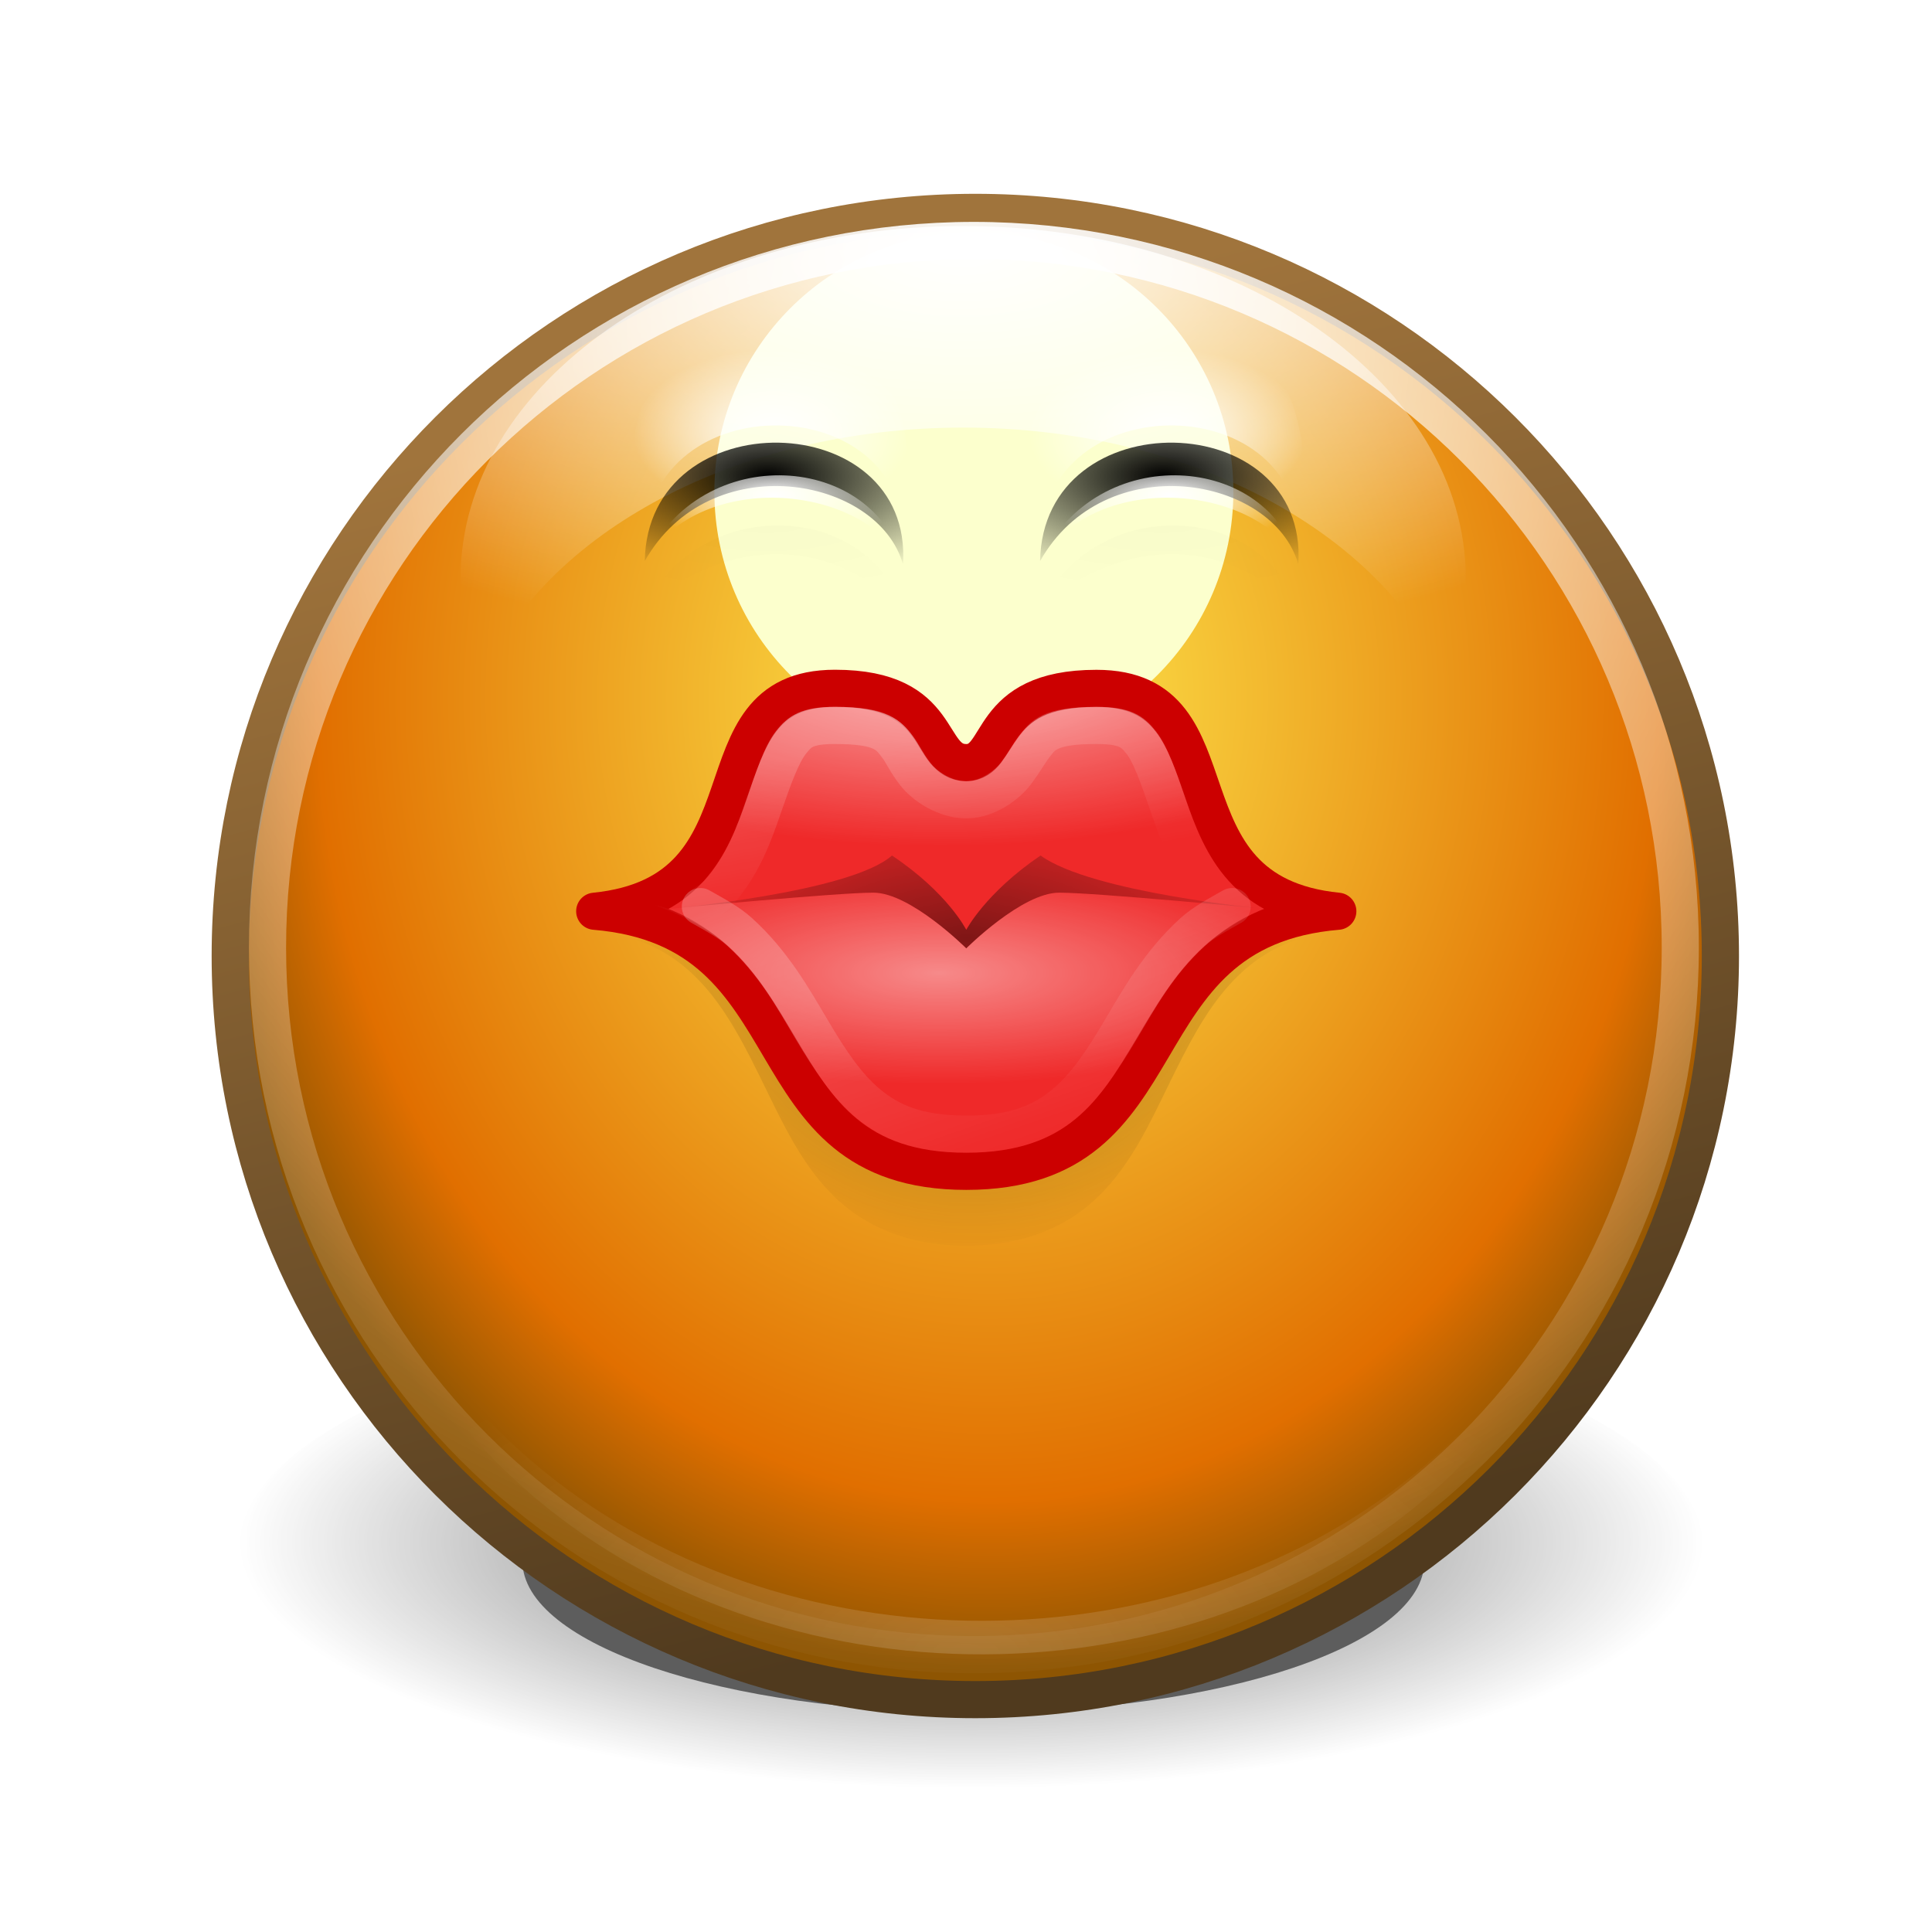 <?xml version="1.0" encoding="UTF-8" standalone="no"?>
<!-- Created with Inkscape (http://www.inkscape.org/) -->

<svg
   xmlns:dc="http://purl.org/dc/elements/1.1/"
   xmlns:cc="http://creativecommons.org/ns#"
   xmlns:rdf="http://www.w3.org/1999/02/22-rdf-syntax-ns#"
   xmlns:svg="http://www.w3.org/2000/svg"
   xmlns="http://www.w3.org/2000/svg"
   xmlns:xlink="http://www.w3.org/1999/xlink"
   xmlns:sodipodi="http://sodipodi.sourceforge.net/DTD/sodipodi-0.dtd"
   xmlns:inkscape="http://www.inkscape.org/namespaces/inkscape"
   width="52"
   height="52"
   id="svg6448"
   version="1.1"
   inkscape:version="0.48.0 r9654"
   sodipodi:docname="21.svg">
  <defs
     id="defs6450">
    <filter
       color-interpolation-filters="sRGB"
       inkscape:collect="always"
       id="filter6552"
       x="-0.089"
       width="1.178"
       y="-0.265"
       height="1.53">
      <feGaussianBlur
         inkscape:collect="always"
         stdDeviation="0.517"
         id="feGaussianBlur6554" />
    </filter>
    <linearGradient
       inkscape:collect="always"
       id="linearGradient5629">
      <stop
         style="stop-color:#000000;stop-opacity:1;"
         offset="0"
         id="stop5631" />
      <stop
         style="stop-color:#000000;stop-opacity:0;"
         offset="1"
         id="stop5633" />
    </linearGradient>
    <filter
       color-interpolation-filters="sRGB"
       inkscape:collect="always"
       id="filter5677"
       x="-0.094"
       width="1.189"
       y="-0.28"
       height="1.561">
      <feGaussianBlur
         inkscape:collect="always"
         stdDeviation="0.548"
         id="feGaussianBlur5679" />
    </filter>
    <linearGradient
       inkscape:collect="always"
       id="linearGradient7083">
      <stop
         style="stop-color:#ffed50;stop-opacity:1"
         offset="0"
         id="stop7085" />
      <stop
         id="stop7087"
         offset="0.827"
         style="stop-color:#e16f00;stop-opacity:1" />
      <stop
         style="stop-color:#8e5502;stop-opacity:1"
         offset="1"
         id="stop7089" />
    </linearGradient>
    <linearGradient
       inkscape:collect="always"
       id="linearGradient6936">
      <stop
         style="stop-color:#a0743c;stop-opacity:1;"
         offset="0"
         id="stop6938" />
      <stop
         style="stop-color:#503a1e;stop-opacity:1"
         offset="1"
         id="stop6940" />
    </linearGradient>
    <filter
       color-interpolation-filters="sRGB"
       inkscape:collect="always"
       id="filter5832"
       x="-0.438"
       width="1.875"
       y="-0.438"
       height="1.875">
      <feGaussianBlur
         inkscape:collect="always"
         stdDeviation="0.798"
         id="feGaussianBlur5834" />
    </filter>
    <linearGradient
       inkscape:collect="always"
       id="linearGradient6005">
      <stop
         style="stop-color:#ffffff;stop-opacity:1;"
         offset="0"
         id="stop6007" />
      <stop
         style="stop-color:#ffffff;stop-opacity:0;"
         offset="1"
         id="stop6009" />
    </linearGradient>
    <filter
       color-interpolation-filters="sRGB"
       inkscape:collect="always"
       id="filter6049">
      <feGaussianBlur
         inkscape:collect="always"
         stdDeviation="1.564"
         id="feGaussianBlur6051" />
    </filter>
    <linearGradient
       inkscape:collect="always"
       id="linearGradient6329">
      <stop
         style="stop-color:#ffffff;stop-opacity:1;"
         offset="0"
         id="stop6331" />
      <stop
         style="stop-color:#ffffff;stop-opacity:0;"
         offset="1"
         id="stop6333" />
    </linearGradient>
    <filter
       color-interpolation-filters="sRGB"
       inkscape:collect="always"
       id="filter6365"
       x="-0.092"
       width="1.184"
       y="-0.208"
       height="1.417">
      <feGaussianBlur
         inkscape:collect="always"
         stdDeviation="0.508"
         id="feGaussianBlur6367" />
    </filter>
    <linearGradient
       inkscape:collect="always"
       id="linearGradient7039">
      <stop
         style="stop-color:#ffffff;stop-opacity:1;"
         offset="0"
         id="stop7041" />
      <stop
         style="stop-color:#ffffff;stop-opacity:0;"
         offset="1"
         id="stop7043" />
    </linearGradient>
    <radialGradient
       inkscape:collect="always"
       xlink:href="#linearGradient5629"
       id="radialGradient5770"
       gradientUnits="userSpaceOnUse"
       gradientTransform="matrix(1,0,0,0.336,0,122.925)"
       cx="314.031"
       cy="185.219"
       fx="314.031"
       fy="185.219"
       r="6.969" />
    <radialGradient
       inkscape:collect="always"
       xlink:href="#linearGradient7083"
       id="radialGradient5772"
       gradientUnits="userSpaceOnUse"
       gradientTransform="matrix(1.028,7.1485621e-7,-8.5798813e-7,1.233,-8.668,-40.211)"
       cx="314.969"
       cy="174.444"
       fx="314.969"
       fy="174.444"
       r="9.031" />
    <linearGradient
       inkscape:collect="always"
       xlink:href="#linearGradient6936"
       id="linearGradient5774"
       gradientUnits="userSpaceOnUse"
       x1="311.258"
       y1="171.423"
       x2="314.969"
       y2="185.478" />
    <radialGradient
       inkscape:collect="always"
       xlink:href="#linearGradient6005"
       id="radialGradient5776"
       gradientUnits="userSpaceOnUse"
       gradientTransform="matrix(1,0,0,0.58,0,80.585)"
       cx="140.193"
       cy="273.697"
       fx="140.193"
       fy="273.697"
       r="81.986" />
    <radialGradient
       inkscape:collect="always"
       xlink:href="#linearGradient6329"
       id="radialGradient5778"
       gradientUnits="userSpaceOnUse"
       gradientTransform="matrix(0.131,0,0,0.058,295.519,168.158)"
       cx="141.578"
       cy="30.179"
       fx="141.578"
       fy="30.179"
       r="90.828" />
    <radialGradient
       inkscape:collect="always"
       xlink:href="#linearGradient7039"
       id="radialGradient5780"
       gradientUnits="userSpaceOnUse"
       gradientTransform="matrix(1.757,-0.025,0.027,1.896,-242.97,-144.694)"
       cx="314.969"
       cy="170.386"
       fx="314.969"
       fy="170.386"
       r="8.626" />
    <radialGradient
       cx="24"
       cy="-128.491"
       fx="24"
       fy="-128.491"
       gradientTransform="matrix(0.863,0,0,0.902,3.297,-6.677)"
       gradientUnits="userSpaceOnUse"
       id="radialGradient10691"
       inkscape:collect="always"
       r="10.463"
       xlink:href="#linearGradient10655" />
    <linearGradient
       id="linearGradient10655"
       inkscape:collect="always">
      <stop
         id="stop10657"
         offset="0"
         style="stop-color:#000000;stop-opacity:1;" />
      <stop
         id="stop10659"
         offset="1"
         style="stop-color:#000000;stop-opacity:0;" />
    </linearGradient>
    <radialGradient
       cx="24.002"
       cy="-115.245"
       fx="24.002"
       fy="-115.245"
       gradientTransform="matrix(1.175,0,0,0.515,-4.191,-62.428)"
       gradientUnits="userSpaceOnUse"
       id="radialGradient10707"
       inkscape:collect="always"
       r="8.014"
       xlink:href="#linearGradient10585" />
    <linearGradient
       id="linearGradient10585"
       inkscape:collect="always">
      <stop
         id="stop10587"
         offset="0"
         style="stop-color:#000000;stop-opacity:1;" />
      <stop
         id="stop10589"
         offset="1"
         style="stop-color:#000000;stop-opacity:0;" />
    </linearGradient>
    <radialGradient
       cx="23.312"
       cy="-135.664"
       fx="23.312"
       fy="-135.664"
       gradientTransform="matrix(1.542,0,0,0.569,-12.641,-51.685)"
       gradientUnits="userSpaceOnUse"
       id="radialGradient10709"
       inkscape:collect="always"
       r="8.125"
       xlink:href="#linearGradient10610" />
    <linearGradient
       id="linearGradient10610"
       inkscape:collect="always">
      <stop
         id="stop10612"
         offset="0"
         style="stop-color:#ffffff;stop-opacity:1;" />
      <stop
         id="stop10614"
         offset="1"
         style="stop-color:#ffffff;stop-opacity:0;" />
    </linearGradient>
    <radialGradient
       cx="23.367"
       cy="-122.799"
       fx="23.367"
       fy="-122.799"
       gradientTransform="matrix(1.179,0,0,0.357,-4.288,-76.999)"
       gradientUnits="userSpaceOnUse"
       id="radialGradient10711"
       inkscape:collect="always"
       r="8.396"
       xlink:href="#linearGradient10619" />
    <linearGradient
       id="linearGradient10619"
       inkscape:collect="always">
      <stop
         id="stop10621"
         offset="0"
         style="stop-color:#ffffff;stop-opacity:1;" />
      <stop
         id="stop10623"
         offset="1"
         style="stop-color:#ffffff;stop-opacity:0;" />
    </linearGradient>
    <linearGradient
       gradientUnits="userSpaceOnUse"
       id="linearGradient10713"
       inkscape:collect="always"
       x1="19.5"
       x2="20.188"
       xlink:href="#linearGradient10634"
       y1="-126.688"
       y2="-122.75" />
    <linearGradient
       id="linearGradient10634"
       inkscape:collect="always">
      <stop
         id="stop10636"
         offset="0"
         style="stop-color:#ffffff;stop-opacity:1;" />
      <stop
         id="stop10638"
         offset="1"
         style="stop-color:#ffffff;stop-opacity:0;" />
    </linearGradient>
    <linearGradient
       y2="-114.527"
       x2="21.188"
       y1="-121.5"
       x1="18.75"
       gradientUnits="userSpaceOnUse"
       id="linearGradient4423"
       xlink:href="#linearGradient10642"
       inkscape:collect="always" />
    <linearGradient
       id="linearGradient10642"
       inkscape:collect="always">
      <stop
         id="stop10644"
         offset="0"
         style="stop-color:#ffffff;stop-opacity:1;" />
      <stop
         id="stop10646"
         offset="1"
         style="stop-color:#ffffff;stop-opacity:0;" />
    </linearGradient>
    <radialGradient
       inkscape:collect="always"
       xlink:href="#linearGradient6053-1-5"
       id="radialGradient36470-0"
       gradientUnits="userSpaceOnUse"
       gradientTransform="matrix(1.851,0,0,1.056,-269.542,-9.416)"
       cx="316.676"
       cy="174.138"
       fx="316.676"
       fy="174.138"
       r="1.017" />
    <linearGradient
       inkscape:collect="always"
       id="linearGradient6053-1-5">
      <stop
         style="stop-color:#000000;stop-opacity:1;"
         offset="0"
         id="stop6055-5-0" />
      <stop
         style="stop-color:#000000;stop-opacity:0;"
         offset="1"
         id="stop6057-7-0" />
    </linearGradient>
    <radialGradient
       inkscape:collect="always"
       xlink:href="#linearGradient6063-5-6"
       id="radialGradient36472-3"
       gradientUnits="userSpaceOnUse"
       gradientTransform="matrix(1,0,0,0.473,0,92.148)"
       cx="316.675"
       cy="174.439"
       fx="316.675"
       fy="174.439"
       r="1.016" />
    <linearGradient
       inkscape:collect="always"
       id="linearGradient6063-5-6">
      <stop
         style="stop-color:#ffffff;stop-opacity:1;"
         offset="0"
         id="stop6065-1-3" />
      <stop
         style="stop-color:#ffffff;stop-opacity:0;"
         offset="1"
         id="stop6067-1-7" />
    </linearGradient>
    <filter
       color-interpolation-filters="sRGB"
       inkscape:collect="always"
       id="filter6095-0-5">
      <feGaussianBlur
         inkscape:collect="always"
         stdDeviation="0.04"
         id="feGaussianBlur6097-3-0" />
    </filter>
    <radialGradient
       inkscape:collect="always"
       xlink:href="#linearGradient6105-8-0"
       id="radialGradient36474-9"
       gradientUnits="userSpaceOnUse"
       gradientTransform="matrix(1.84,0,0,0.726,-266.072,48.67)"
       cx="316.675"
       cy="173.806"
       fx="316.675"
       fy="173.806"
       r="1.016" />
    <linearGradient
       inkscape:collect="always"
       id="linearGradient6105-8-0">
      <stop
         style="stop-color:#000000;stop-opacity:1;"
         offset="0"
         id="stop6107-8-1" />
      <stop
         style="stop-color:#000000;stop-opacity:0;"
         offset="1"
         id="stop6109-1-0" />
    </linearGradient>
    <filter
       color-interpolation-filters="sRGB"
       inkscape:collect="always"
       id="filter6157-2-2"
       x="-0.117"
       width="1.234"
       y="-0.297"
       height="1.594">
      <feGaussianBlur
         inkscape:collect="always"
         stdDeviation="0.099"
         id="feGaussianBlur6159-2-7" />
    </filter>
    <radialGradient
       r="1.092"
       fy="174.127"
       fx="316.654"
       cy="174.127"
       cx="316.654"
       gradientTransform="matrix(1,-0.008,0.006,0.729,-1.037,49.655)"
       gradientUnits="userSpaceOnUse"
       id="radialGradient4649"
       xlink:href="#linearGradient6163-8-8"
       inkscape:collect="always" />
    <linearGradient
       inkscape:collect="always"
       id="linearGradient6163-8-8">
      <stop
         style="stop-color:#ffffff;stop-opacity:1;"
         offset="0"
         id="stop6166-7-9" />
      <stop
         style="stop-color:#ffffff;stop-opacity:0;"
         offset="1"
         id="stop6168-9-7" />
    </linearGradient>
    <filter
       color-interpolation-filters="sRGB"
       inkscape:collect="always"
       id="filter6188-0-5"
       x="-0.145"
       width="1.291"
       y="-0.199"
       height="1.399">
      <feGaussianBlur
         inkscape:collect="always"
         stdDeviation="0.132"
         id="feGaussianBlur6190-2-0" />
    </filter>
    <radialGradient
       inkscape:collect="always"
       xlink:href="#linearGradient6053-1-5"
       id="radialGradient4724"
       gradientUnits="userSpaceOnUse"
       gradientTransform="matrix(1.851,0,0,1.056,-269.542,-9.416)"
       cx="316.676"
       cy="174.138"
       fx="316.676"
       fy="174.138"
       r="1.017" />
    <radialGradient
       inkscape:collect="always"
       xlink:href="#linearGradient6063-5-6"
       id="radialGradient4726"
       gradientUnits="userSpaceOnUse"
       gradientTransform="matrix(1,0,0,0.473,0,92.148)"
       cx="316.675"
       cy="174.439"
       fx="316.675"
       fy="174.439"
       r="1.016" />
    <radialGradient
       inkscape:collect="always"
       xlink:href="#linearGradient6105-8-0"
       id="radialGradient4728"
       gradientUnits="userSpaceOnUse"
       gradientTransform="matrix(1.84,0,0,0.726,-266.072,48.67)"
       cx="316.675"
       cy="173.806"
       fx="316.675"
       fy="173.806"
       r="1.016" />
    <radialGradient
       inkscape:collect="always"
       xlink:href="#linearGradient6163-8-8"
       id="radialGradient4730"
       gradientUnits="userSpaceOnUse"
       gradientTransform="matrix(1,-0.008,0.006,0.729,-1.037,49.655)"
       cx="316.654"
       cy="174.127"
       fx="316.654"
       fy="174.127"
       r="1.092" />
  </defs>
  <sodipodi:namedview
     id="base"
     pagecolor="#ffffff"
     bordercolor="#666666"
     borderopacity="1.0"
     inkscape:pageopacity="0.0"
     inkscape:pageshadow="2"
     inkscape:zoom="0.35"
     inkscape:cx="51.539286"
     inkscape:cy="-280"
     inkscape:document-units="px"
     inkscape:current-layer="layer1"
     showgrid="false"
     inkscape:window-width="1278"
     inkscape:window-height="735"
     inkscape:window-x="0"
     inkscape:window-y="32"
     inkscape:window-maximized="0" />
  <g
     inkscape:label="Layer 1"
     inkscape:groupmode="layer"
     id="layer1"
     transform="translate(0,-1000.362)">
    <g
       transform="translate(-693.493,1252.388)"
       style="display:inline;enable-background:new"
       id="g6151">
      <g
         style="display:inline;enable-background:new"
         id="g4968"
         transform="matrix(2.28,0,0,2.28,3.908,-632.549)">
        <g
           id="g4970"
           style="opacity:0.635"
           transform="translate(-0.116,0)">
          <path
             transform="matrix(0.764,0,0,0.764,74.137,43.814)"
             d="m 321,185.219 c 0,1.294 -3.12,2.344 -6.969,2.344 -3.849,0 -6.969,-1.049 -6.969,-2.344 0,-1.294 3.12,-2.344 6.969,-2.344 3.849,0 6.969,1.049 6.969,2.344 z"
             sodipodi:ry="2.34375"
             sodipodi:rx="6.96875"
             sodipodi:cy="185.21875"
             sodipodi:cx="314.03125"
             id="path4972"
             style="fill:#000000;fill-opacity:1;fill-rule:nonzero;stroke:none;stroke-width:1;marker:none;visibility:visible;display:inline;overflow:visible;filter:url(#filter6552);enable-background:accumulate"
             sodipodi:type="arc" />
          <path
             sodipodi:type="arc"
             style="fill:url(#radialGradient5770);fill-opacity:1;fill-rule:nonzero;stroke:none;stroke-width:1;marker:none;visibility:visible;display:inline;overflow:visible;filter:url(#filter5677);enable-background:accumulate"
             id="path4974"
             sodipodi:cx="314.03125"
             sodipodi:cy="185.21875"
             sodipodi:rx="6.96875"
             sodipodi:ry="2.34375"
             d="m 321,185.219 c 0,1.294 -3.12,2.344 -6.969,2.344 -3.849,0 -6.969,-1.049 -6.969,-2.344 0,-1.294 3.12,-2.344 6.969,-2.344 3.849,0 6.969,1.049 6.969,2.344 z"
             transform="matrix(1.24,0,0,1.24,-75.368,-44.496)" />
        </g>
        <path
           transform="matrix(1.031,0,0,1.029,-10.77,-4.82)"
           sodipodi:type="arc"
           style="fill:url(#radialGradient5772);fill-opacity:1;fill-rule:nonzero;stroke:url(#linearGradient5774);stroke-width:0.426;stroke-linecap:round;stroke-linejoin:round;stroke-miterlimit:4;stroke-opacity:1;stroke-dasharray:none;stroke-dashoffset:0;marker:none;visibility:visible;display:inline;overflow:visible;enable-background:accumulate"
           id="path4976"
           sodipodi:cx="314.96875"
           sodipodi:cy="177.84375"
           sodipodi:rx="8.53125"
           sodipodi:ry="8.53125"
           d="m 323.5,177.844 c 0,4.712 -3.82,8.531 -8.531,8.531 -4.712,0 -8.531,-3.82 -8.531,-8.531 0,-4.712 3.82,-8.531 8.531,-8.531 4.712,0 8.531,3.82 8.531,8.531 z" />
        <path
           sodipodi:type="arc"
           style="fill:#fcffcd;fill-opacity:1;fill-rule:nonzero;stroke:none;stroke-width:1;marker:none;visibility:visible;display:inline;overflow:visible;filter:url(#filter5832);enable-background:accumulate"
           id="path4978"
           sodipodi:cx="314.5"
           sodipodi:cy="175.375"
           sodipodi:rx="2.1875"
           sodipodi:ry="2.1875"
           d="m 316.688,175.375 c 0,1.208 -0.979,2.188 -2.188,2.188 -1.208,0 -2.188,-0.979 -2.188,-2.188 0,-1.208 0.979,-2.188 2.188,-2.188 1.208,0 2.188,0.979 2.188,2.188 z"
           transform="matrix(1.4,0,0,1.4,-126.354,-72.825)" />
        <path
           style="opacity:0.399;fill:url(#radialGradient5776);fill-opacity:1;fill-rule:evenodd;stroke:none;filter:url(#filter6049)"
           d="M 58.219,144.188 C 56.62,271.151 224.45,267.235 222.156,154.406 219.989,261.502 60.603,264.864 58.25,144.188 l -0.031,0 z"
           transform="matrix(0.095,0,0,0.088,300.538,165.373)"
           id="path4980"
           inkscape:connector-curvature="0" />
        <path
           style="fill:url(#radialGradient5778);fill-opacity:1;fill-rule:nonzero;stroke:none;stroke-width:0.085;marker:none;visibility:visible;display:inline;overflow:visible;filter:url(#filter6365);enable-background:accumulate"
           d="m 314.094,169.631 c -3.663,0 -6.638,2.038 -6.638,4.548 0,0.453 0.099,0.889 0.279,1.302 0.818,-1.877 3.356,-3.247 6.359,-3.247 3.003,0 5.542,1.37 6.359,3.247 0.18,-0.413 0.276,-0.849 0.276,-1.302 0,-2.51 -2.972,-4.548 -6.635,-4.548 z"
           id="path4982"
           transform="matrix(0.894,0,0,0.914,33.021,14.522)"
           inkscape:connector-curvature="0" />
        <g
           id="g4984"
           transform="matrix(1.978,0,0,2.442,-307.193,-261.894)"
           style="opacity:0.246" />
        <path
           transform="matrix(0.992,0,0,0.993,1.497,1.483)"
           d="m 314.969,169.438 c -4.648,0 -8.406,3.759 -8.406,8.406 0,4.648 3.759,8.406 8.406,8.406 4.648,0 8.406,-3.759 8.406,-8.406 0,-4.648 -3.759,-8.406 -8.406,-8.406 z"
           id="path4986"
           style="fill:none;stroke:url(#radialGradient5780);stroke-width:0.442;stroke-linecap:round;stroke-linejoin:round;stroke-miterlimit:4;stroke-opacity:1;stroke-dasharray:none;stroke-dashoffset:0;marker:none;visibility:visible;display:inline;overflow:visible;enable-background:accumulate"
           xlink:href="#path6824"
           inkscape:original="M 314.96875 169.3125 C 310.25707 169.3125 306.4375 173.13207 306.4375 177.84375 C 306.4375 182.55543 310.25707 186.375 314.96875 186.375 C 319.68043 186.375 323.5 182.55543 323.5 177.84375 C 323.5 173.13207 319.68043 169.3125 314.96875 169.3125 z "
           inkscape:radius="-0.11874371"
           sodipodi:type="inkscape:offset" />
      </g>
      <g
         id="g4370"
         style="display:inline;enable-background:new"
         transform="translate(695.5,-105)">
        <path
           inkscape:connector-curvature="0"
           d="m 13.537,-122.557 c 0.008,0.296 0.189,0.544 0.431,0.589 1.407,0.142 2.264,0.696 2.938,1.436 0.674,0.74 1.156,1.698 1.656,2.722 0.5,1.024 1.006,2.115 1.844,2.949 0.838,0.833 1.997,1.361 3.594,1.361 1.597,0 2.756,-0.528 3.594,-1.361 0.838,-0.833 1.344,-1.925 1.844,-2.949 0.5,-1.024 0.983,-1.982 1.656,-2.722 0.674,-0.74 1.531,-1.295 2.938,-1.436 0.242,-0.045 0.424,-0.293 0.431,-0.589 l -20.925,0 z"
           id="path10652"
           sodipodi:nodetypes="ccsssssssccc"
           style="opacity:0.4;fill:url(#radialGradient10691);fill-opacity:1;fill-rule:evenodd;stroke:none;display:inline" />
        <path
           inkscape:connector-curvature="0"
           d="m 14,-122.5 c 5,-0.5 2.5,-6 6.466,-6 3,0 2.44,2 3.534,2 1,0 0.503,-1.998 3.503,-1.998 3.997,-0.002 1.497,5.498 6.497,5.998 -6,0.5 -3.979,7 -10,7 -6.021,0 -4,-6.5 -10,-7 z"
           id="path4402"
           sodipodi:nodetypes="ccccczc"
           style="fill:#ef2929;fill-rule:evenodd;stroke:#cc0000;stroke-width:1px;stroke-linecap:round;stroke-linejoin:round;stroke-opacity:1;display:inline" />
        <path
           inkscape:connector-curvature="0"
           d="m 32.016,-122.567 c 0,0 -4.641,-0.433 -6.016,-1.433 -1.485,1.008 -2,2 -2,2 0,0 -0.5,-1 -2,-2 -1.125,1 -6.011,1.433 -6.011,1.433 0,0 4.511,-0.433 5.511,-0.433 1,0 2.5,1.5 2.5,1.5 0,0 1.5,-1.5 2.5,-1.5 1,0 5.516,0.433 5.516,0.433 z"
           id="path8244"
           sodipodi:nodetypes="cccccscsc"
           style="opacity:0.466;fill:url(#radialGradient10707);fill-opacity:1;fill-rule:evenodd;stroke:none;display:inline" />
        <path
           inkscape:connector-curvature="0"
           d="m 32.031,-122.562 0.094,0 c -0.407,-0.215 -0.79,-0.449 -1.062,-0.75 -0.611,-0.674 -0.903,-1.49 -1.156,-2.219 -0.254,-0.729 -0.485,-1.391 -0.812,-1.812 -0.327,-0.421 -0.708,-0.657 -1.594,-0.656 -1.39,0 -1.782,0.397 -2.094,0.812 -0.156,0.208 -0.286,0.444 -0.469,0.688 -0.183,0.244 -0.522,0.5 -0.938,0.5 -0.425,0 -0.773,-0.252 -0.969,-0.5 -0.196,-0.248 -0.313,-0.51 -0.469,-0.719 C 22.252,-127.637 21.859,-128 20.469,-128 c -0.877,-6e-5 -1.27,0.235 -1.594,0.656 -0.323,0.421 -0.529,1.083 -0.781,1.812 -0.252,0.729 -0.545,1.544 -1.156,2.219 -0.273,0.301 -0.655,0.535 -1.062,0.75 l 0.125,0 c 0,0 4.875,-0.437 6,-1.438 1.5,1 2,2 2,2 0,0 0.515,-0.992 2,-2 1.375,1 6.031,1.438 6.031,1.438 z"
           id="path10597"
           sodipodi:nodetypes="ccssssssssscssscccccc"
           style="opacity:0.576;fill:url(#radialGradient10709);fill-opacity:1;fill-rule:evenodd;stroke:none;display:inline" />
        <path
           inkscape:connector-curvature="0"
           d="m 15.875,-122.562 c -0.669,-0.256 0.125,0 0.125,0 0,0 4.5,-0.438 5.5,-0.438 1,0 2.5,1.5 2.5,1.5 0,0 1.5,-1.5 2.5,-1.5 1,0 5.531,0.438 5.531,0.438 0,0 0.763,-0.256 0.094,0 -0.669,0.256 -1.264,0.587 -1.719,1 -0.821,0.746 -1.315,1.659 -1.812,2.5 -0.497,0.841 -0.99,1.609 -1.656,2.156 C 26.271,-116.359 25.416,-116 24,-116 c -1.416,0 -2.271,-0.359 -2.938,-0.906 -0.666,-0.547 -1.159,-1.315 -1.656,-2.156 -0.497,-0.841 -0.991,-1.754 -1.812,-2.5 -0.455,-0.413 -1.05,-0.744 -1.719,-1 z"
           id="path10604"
           sodipodi:nodetypes="ccscsccsssssssc"
           style="opacity:0.451;fill:url(#radialGradient10711);fill-opacity:1;fill-rule:evenodd;stroke:none;display:inline" />
        <path
           inkscape:connector-curvature="0"
           d="m 31.156,-122.625 c -0.145,-0.121 -0.347,-0.21 -0.469,-0.344 -0.693,-0.764 -0.993,-1.636 -1.25,-2.375 -0.257,-0.739 -0.472,-1.37 -0.719,-1.688 -0.247,-0.318 -0.449,-0.469 -1.219,-0.469 -1.277,0 -1.441,0.265 -1.688,0.594 -0.123,0.165 -0.243,0.386 -0.469,0.688 C 25.118,-125.917 24.584,-125.5 24,-125.5 c -0.579,0 -1.13,-0.377 -1.375,-0.688 -0.245,-0.31 -0.344,-0.551 -0.469,-0.719 -0.249,-0.335 -0.41,-0.594 -1.688,-0.594 -0.76,-5e-5 -0.944,0.152 -1.188,0.469 -0.243,0.317 -0.463,0.916 -0.719,1.656 -0.255,0.74 -0.557,1.642 -1.25,2.406 -0.122,0.134 -0.324,0.223 -0.469,0.344"
           id="path10629"
           sodipodi:nodetypes="cssssssssscsssc"
           style="opacity:0.182;fill:none;stroke:url(#linearGradient10713);stroke-width:1px;stroke-linecap:round;stroke-linejoin:miter;stroke-opacity:1;display:inline" />
        <path
           inkscape:connector-curvature="0"
           d="m 16.844,-122.625 c 0.381,0.216 0.764,0.416 1.062,0.688 0.896,0.814 1.442,1.786 1.938,2.625 0.496,0.839 0.952,1.524 1.531,2 0.58,0.476 1.3,0.812 2.625,0.812 1.325,0 2.045,-0.336 2.625,-0.812 0.58,-0.476 1.036,-1.161 1.531,-2 0.496,-0.839 1.042,-1.811 1.938,-2.625 0.299,-0.271 0.681,-0.472 1.062,-0.688"
           id="path10632"
           sodipodi:nodetypes="csssssssc"
           style="opacity:0.2;fill:none;stroke:url(#linearGradient4423);stroke-width:1px;stroke-linecap:round;stroke-linejoin:miter;stroke-opacity:1;display:inline" />
      </g>
      <g
         transform="matrix(3.422,0,0,2.825,-369.338,-732.097)"
         id="g6842-8"
         style="display:inline;enable-background:new">
        <path
           inkscape:connector-curvature="0"
           style="fill:url(#radialGradient36470-0);fill-opacity:1;fill-rule:evenodd;stroke:none"
           d="m 317.69,175.313 c -0.197,-0.84 -1.521,-1.125 -2.031,-0.031 0.022,-1.539 2.112,-1.479 2.031,0.031 z"
           id="path6844-0"
           sodipodi:nodetypes="ccc" />
        <path
           inkscape:connector-curvature="0"
           sodipodi:nodetypes="ccc"
           id="path6846-6"
           d="m 317.69,175.313 c -0.218,-1.059 -1.584,-1.189 -2.031,-0.031 0.456,-0.898 1.747,-0.714 2.031,0.031 z"
           style="fill:url(#radialGradient36472-3);fill-opacity:1;fill-rule:evenodd;stroke:none;filter:url(#filter6095-0-5)" />
        <path
           inkscape:connector-curvature="0"
           style="opacity:0.133;fill:url(#radialGradient36474-9);fill-opacity:1;fill-rule:evenodd;stroke:none;filter:url(#filter6157-2-2)"
           d="m 317.69,175.744 c -0.507,-0.612 -1.265,-0.779 -2.031,-0.031 0.456,-1.071 1.747,-0.992 2.031,0.031 z"
           id="path6848-3"
           sodipodi:nodetypes="ccc" />
        <path
           inkscape:connector-curvature="0"
           sodipodi:nodetypes="ccc"
           id="path6850-3"
           d="m 317.69,175.149 c 0.475,-3.273 -2.742,-2.692 -2.031,-0.031 0.022,-1.539 2.112,-1.479 2.031,0.031 z"
           style="fill:url(#radialGradient4649);fill-opacity:1;fill-rule:evenodd;stroke:none;filter:url(#filter6188-0-5)" />
      </g>
      <g
         style="display:inline;enable-background:new"
         id="g4714"
         transform="matrix(3.422,0,0,2.825,-358.698,-732.097)">
        <path
           inkscape:connector-curvature="0"
           sodipodi:nodetypes="ccc"
           id="path4716"
           d="m 317.69,175.313 c -0.197,-0.84 -1.521,-1.125 -2.031,-0.031 0.022,-1.539 2.112,-1.479 2.031,0.031 z"
           style="fill:url(#radialGradient4724);fill-opacity:1;fill-rule:evenodd;stroke:none" />
        <path
           inkscape:connector-curvature="0"
           style="fill:url(#radialGradient4726);fill-opacity:1;fill-rule:evenodd;stroke:none;filter:url(#filter6095-0-5)"
           d="m 317.69,175.313 c -0.218,-1.059 -1.584,-1.189 -2.031,-0.031 0.456,-0.898 1.747,-0.714 2.031,0.031 z"
           id="path4718"
           sodipodi:nodetypes="ccc" />
        <path
           inkscape:connector-curvature="0"
           sodipodi:nodetypes="ccc"
           id="path4720"
           d="m 317.69,175.744 c -0.507,-0.612 -1.265,-0.779 -2.031,-0.031 0.456,-1.071 1.747,-0.992 2.031,0.031 z"
           style="opacity:0.133;fill:url(#radialGradient4728);fill-opacity:1;fill-rule:evenodd;stroke:none;filter:url(#filter6157-2-2)" />
        <path
           inkscape:connector-curvature="0"
           style="fill:url(#radialGradient4730);fill-opacity:1;fill-rule:evenodd;stroke:none;filter:url(#filter6188-0-5)"
           d="m 317.69,175.149 c 0.475,-3.273 -2.742,-2.692 -2.031,-0.031 0.022,-1.539 2.112,-1.479 2.031,0.031 z"
           id="path4722"
           sodipodi:nodetypes="ccc" />
      </g>
    </g>
  </g>
</svg>
